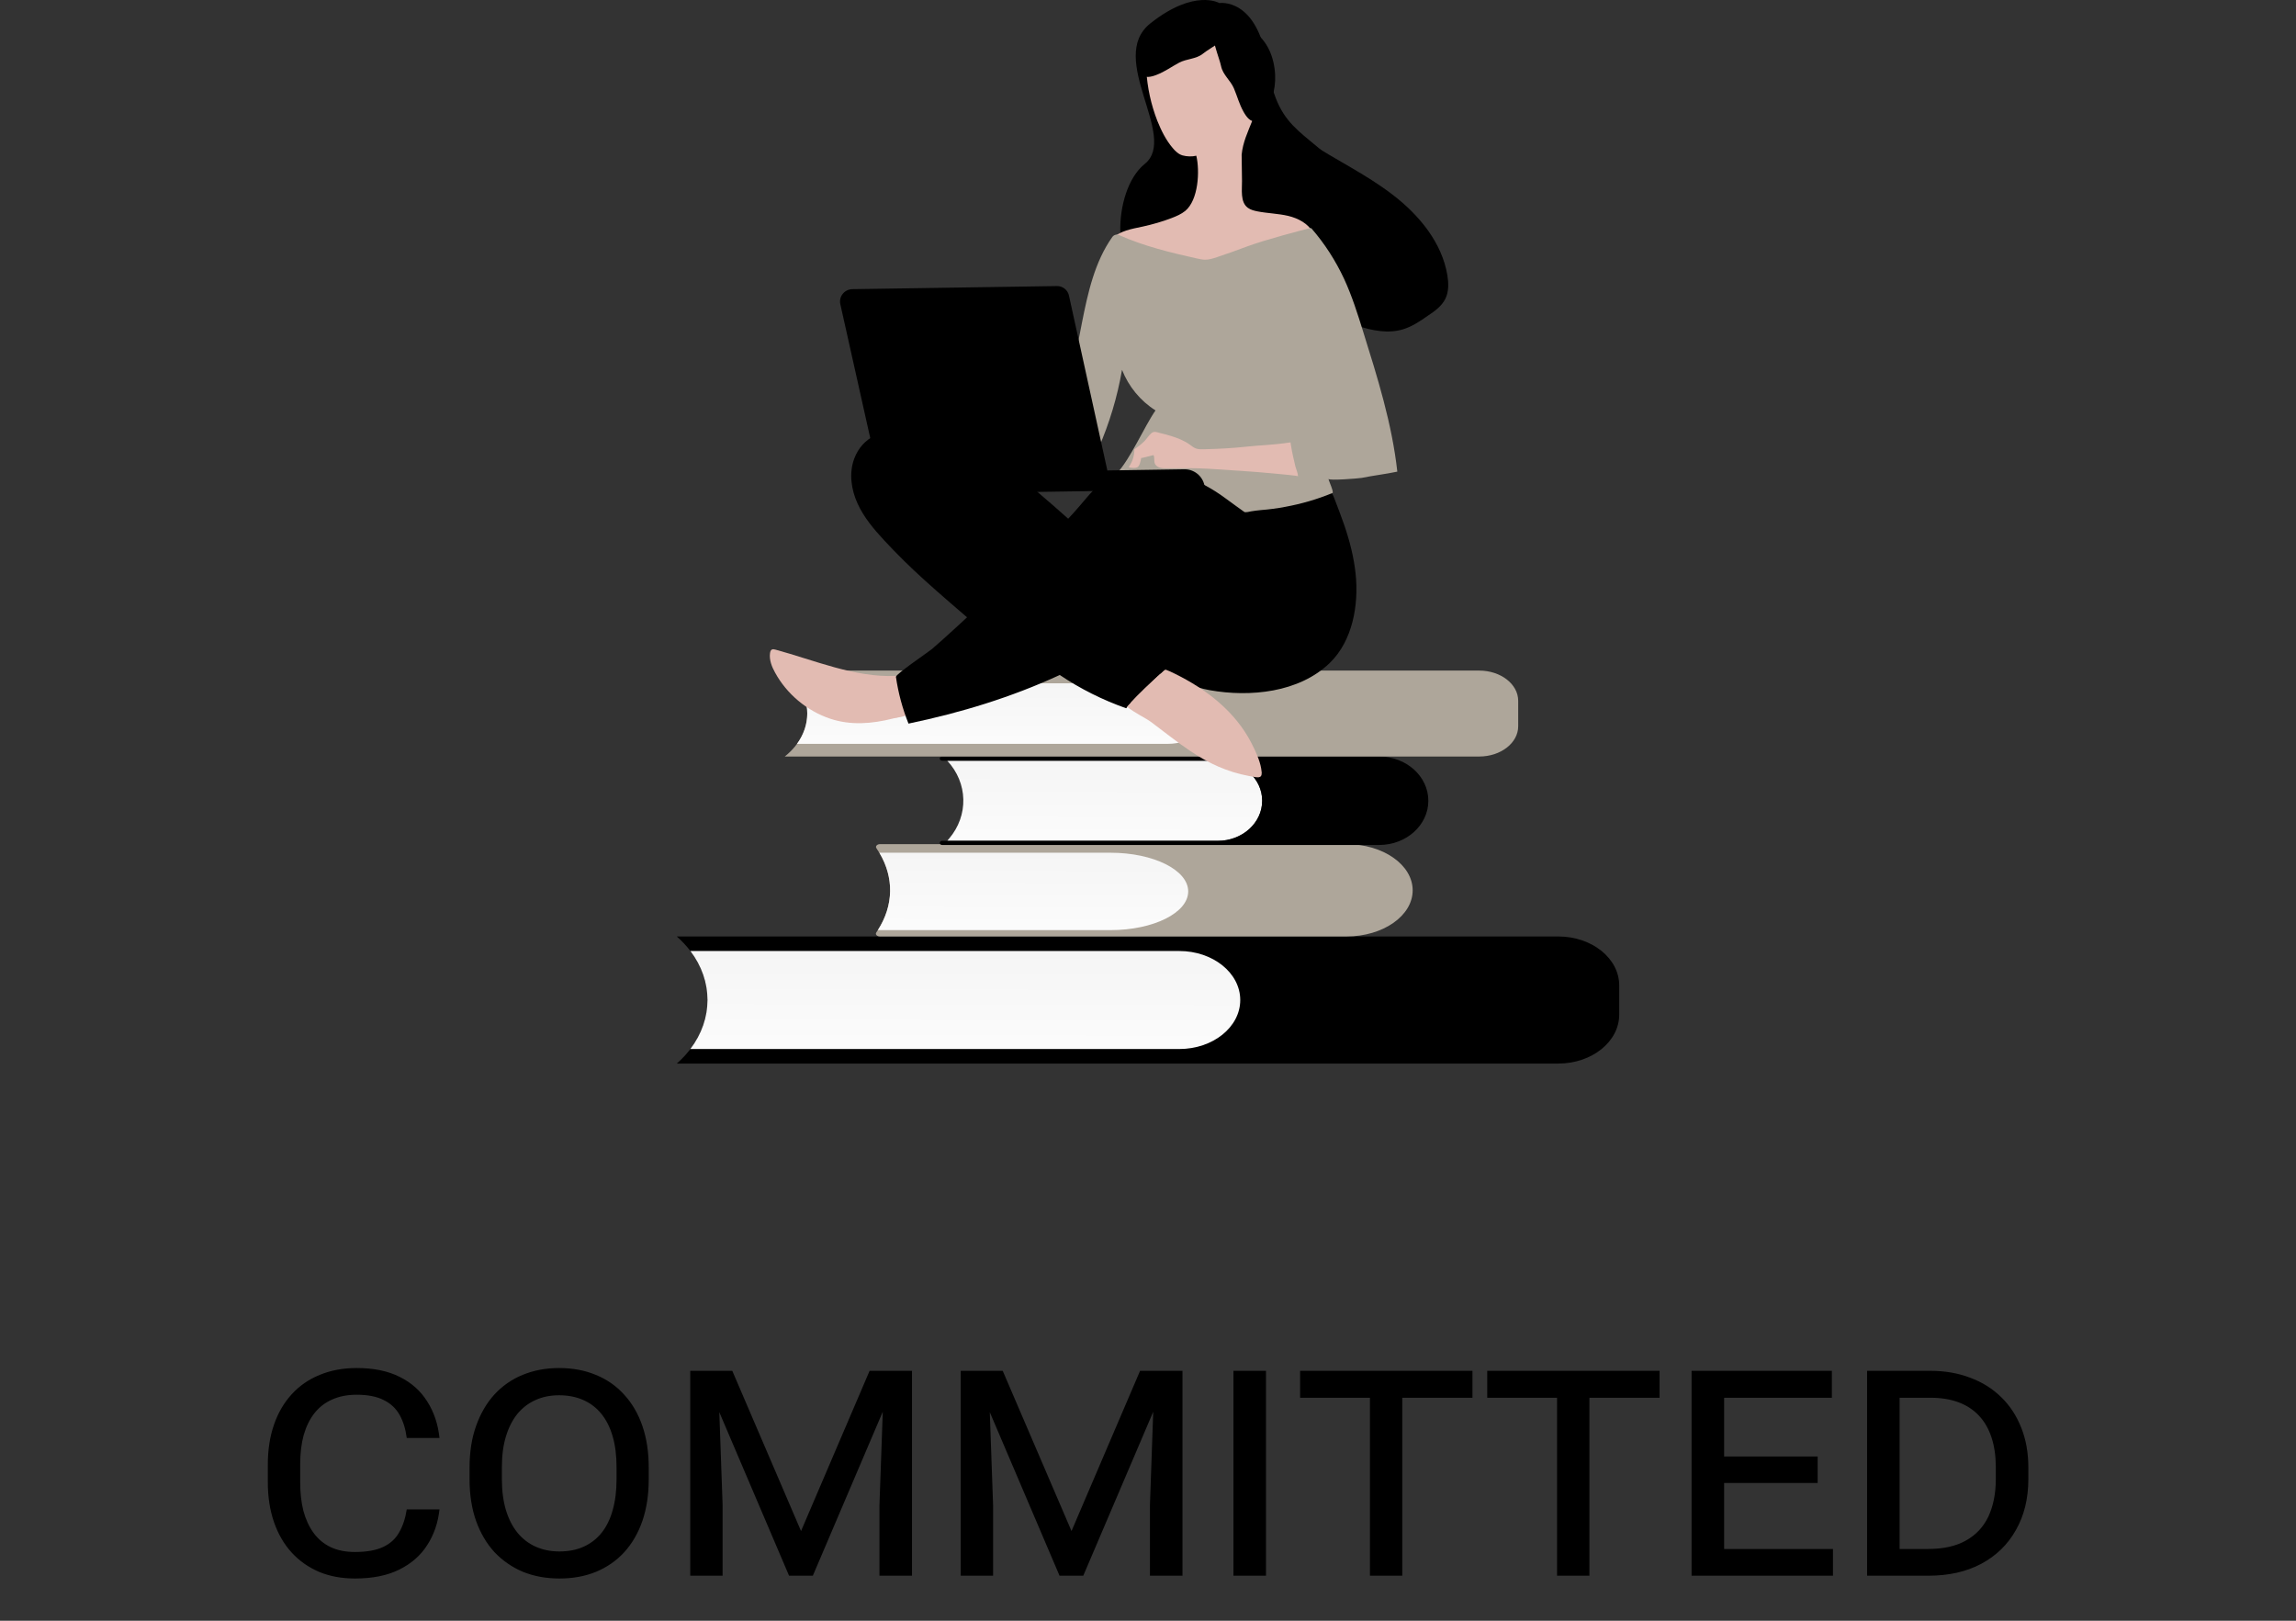 <svg width="51" height="36" viewBox="0 0 51 36" fill="none" xmlns="http://www.w3.org/2000/svg">
<rect x="0" y="0" width="51" height="36" fill="#333333" stroke="none"/>
<path d="M15.033 23.624H34.613C35.361 23.624 35.967 23.137 35.967 22.536V21.889C35.967 21.288 35.361 20.801 34.613 20.801H15.033C15.929 21.588 15.944 22.79 15.069 23.592L15.033 23.624Z" fill="black"/>
<path d="M15.335 21.124H26.195C26.943 21.124 27.549 21.611 27.549 22.213C27.549 22.814 26.943 23.301 26.195 23.301H15.334C15.842 22.633 15.841 21.79 15.335 21.124Z" fill="url(#paint0_linear_233_11)"/>
<path d="M19.467 18.84C19.439 18.798 19.482 18.75 19.548 18.75H29.909C30.721 18.75 31.379 19.209 31.379 19.776C31.379 20.342 30.721 20.801 29.909 20.801H19.545C19.479 20.801 19.436 20.753 19.465 20.712C19.875 20.119 19.873 19.43 19.467 18.84Z" fill="#AEA69A"/>
<path d="M19.533 18.941H24.668C25.621 18.941 26.393 19.326 26.393 19.8C26.393 20.275 25.621 20.66 24.668 20.66H19.499C19.852 20.113 19.862 19.49 19.533 18.941Z" fill="url(#paint1_linear_233_11)"/>
<path d="M21.041 18.676H27.069C27.603 18.676 28.037 18.278 28.037 17.786C28.037 17.295 27.604 16.896 27.069 16.896H21.04C21.501 17.39 21.519 18.113 21.083 18.626L21.041 18.676Z" fill="url(#paint2_linear_233_11)"/>
<path d="M28.036 17.786C28.036 17.295 27.593 16.896 27.045 16.896H20.926C20.897 16.896 20.874 16.875 20.874 16.85C20.875 16.824 20.897 16.804 20.926 16.804H30.634C31.238 16.804 31.727 17.244 31.727 17.787C31.727 18.329 31.238 18.769 30.634 18.769H20.926C20.898 18.769 20.875 18.748 20.874 18.723C20.874 18.698 20.897 18.677 20.926 18.677H27.045C27.593 18.676 28.036 18.278 28.036 17.786Z" fill="black"/>
<path d="M17.431 14.895H32.856C33.335 14.895 33.723 15.196 33.723 15.567V16.132C33.723 16.503 33.335 16.804 32.856 16.804H17.431L17.439 16.798C18.099 16.265 18.096 15.424 17.431 14.895Z" fill="#AEA69A"/>
<path d="M17.704 15.177H25.95C26.429 15.177 26.817 15.478 26.817 15.85C26.817 16.221 26.429 16.522 25.95 16.522H17.704C18.007 16.105 18.007 15.593 17.704 15.177Z" fill="url(#paint3_linear_233_11)"/>
<path d="M18.435 15.962C17.922 15.788 17.477 15.417 17.217 14.941C17.144 14.81 17.084 14.659 17.104 14.51C17.109 14.479 17.116 14.443 17.143 14.429C17.168 14.415 17.201 14.423 17.229 14.431C18.086 14.663 18.992 15.055 19.892 15.013C19.933 15.012 19.974 15.009 20.011 15.025C20.055 15.044 20.083 15.085 20.103 15.129C20.171 15.271 20.23 15.54 20.207 15.7C20.18 15.891 19.997 15.919 19.835 15.96C19.376 16.077 18.893 16.117 18.435 15.962Z" fill="#E2BBB2"/>
<path d="M18.356 14.893C18.287 14.864 18.215 14.835 18.141 14.833C18.067 14.831 17.985 14.871 17.961 14.943C17.945 14.993 17.96 15.045 17.98 15.092C18.034 15.212 18.129 15.31 18.229 15.397C18.613 15.722 19.104 15.918 19.607 15.949C19.83 15.963 20.063 15.942 20.259 15.837C20.161 15.718 20.18 15.546 20.17 15.395C20.138 14.951 19.762 15.12 19.46 15.119C19.081 15.111 18.704 15.037 18.356 14.893Z" fill="#E2BBB2"/>
<path d="M29.842 11.614L29.859 11.663C29.98 12.014 30.073 12.377 30.112 12.748C30.183 13.431 30.049 14.23 29.538 14.725C28.856 15.386 27.762 15.489 26.873 15.331C26.509 15.267 26.166 15.114 25.875 14.886C25.585 15.15 25.274 15.438 25.015 15.732C24.494 15.549 23.999 15.301 23.54 14.993C22.455 15.492 21.349 15.829 20.18 16.073C20.046 15.739 19.953 15.391 19.901 15.035C19.892 14.977 20.62 14.484 20.704 14.414C20.956 14.2 21.481 13.712 21.481 13.712C21.481 13.712 20.819 13.146 20.53 12.88C20.223 12.604 19.93 12.314 19.649 12.012C19.417 11.762 19.191 11.498 19.049 11.185C18.907 10.876 18.855 10.51 18.974 10.189C19.348 9.188 20.861 9.539 21.563 9.884C22.144 10.171 22.653 10.587 23.142 11.01C23.34 11.178 23.535 11.351 23.727 11.522C23.878 11.365 24.045 11.162 24.188 10.997C24.342 10.818 24.518 10.65 24.73 10.545C24.954 10.431 25.16 10.447 25.398 10.413C25.505 10.398 25.609 10.366 25.713 10.348C26.025 10.291 26.356 10.352 26.63 10.513C26.89 10.666 27.102 10.848 27.407 10.906C27.754 10.973 28.157 10.934 28.505 10.887C28.817 10.844 29.135 10.773 29.446 10.834C29.575 10.86 29.625 11.041 29.668 11.145C29.725 11.296 29.785 11.452 29.842 11.614ZM27.085 0.068C27.085 0.068 27.925 -0.066 28.151 1.423C28.401 3.078 29.071 2.806 30.134 4.15C30.755 4.936 30.101 6.323 28.773 6.296C27.444 6.269 26.245 5.883 25.48 6.048C24.716 6.213 24.674 4.248 25.428 3.641C26.182 3.035 24.575 1.293 25.554 0.518C26.534 -0.258 27.085 0.068 27.085 0.068Z" fill="black"/>
<path d="M32.106 6.635C32.183 6.476 32.178 6.293 32.151 6.121C32.031 5.386 31.518 4.771 30.929 4.321C30.339 3.869 29.663 3.547 29.042 3.142C28.881 3.036 28.719 2.923 28.534 2.866C28.349 2.809 28.134 2.815 27.981 2.935C27.873 3.019 27.811 3.149 27.775 3.279C27.695 3.564 27.726 3.865 27.774 4.154C27.835 4.519 27.924 4.879 28.07 5.214C28.187 5.484 28.378 5.762 28.665 5.815C28.748 6.138 28.919 6.44 29.158 6.672C29.432 6.937 29.779 7.111 30.14 7.232C30.472 7.344 30.835 7.417 31.17 7.313C31.368 7.252 31.543 7.135 31.713 7.015C31.866 6.914 32.024 6.802 32.106 6.635ZM29.104 6.144L28.908 5.831C28.95 5.836 28.989 5.844 29.029 5.86C29.137 5.907 29.202 6.077 29.104 6.144Z" fill="black"/>
<path d="M25.47 1.377C25.46 1.433 25.458 1.491 25.462 1.557C25.484 1.943 25.567 2.323 25.707 2.683C25.793 2.897 25.897 3.108 26.046 3.285C26.107 3.358 26.177 3.426 26.268 3.452C26.361 3.478 26.48 3.482 26.573 3.459C26.654 3.799 26.62 4.442 26.328 4.684C26.238 4.757 26.132 4.802 26.025 4.843C25.818 4.923 25.602 4.984 25.386 5.032C25.139 5.085 24.871 5.125 24.698 5.307C24.676 5.329 24.655 5.36 24.663 5.39C24.669 5.409 24.683 5.423 24.7 5.434C24.836 5.545 25.004 5.605 25.173 5.664C25.468 5.764 25.771 5.847 26.08 5.903C26.402 5.962 26.734 5.99 27.061 5.955C27.313 5.926 27.561 5.861 27.79 5.748C28.03 5.628 28.276 5.531 28.524 5.417C28.734 5.32 28.941 5.209 29.168 5.17C29.061 4.965 28.837 4.849 28.613 4.795C28.39 4.743 28.157 4.739 27.931 4.695C27.857 4.68 27.782 4.662 27.718 4.616C27.544 4.489 27.591 4.207 27.588 4.022L27.58 3.438C27.606 3.159 27.72 2.926 27.821 2.67C27.974 2.279 28.006 1.835 27.871 1.434C27.736 1.037 27.428 0.691 27.034 0.551C26.639 0.411 26.165 0.49 25.862 0.781C25.67 0.969 25.513 1.137 25.47 1.377Z" fill="#E2BBB2"/>
<path d="M26.684 0.135C26.291 0.091 25.932 0.284 25.666 0.584C25.443 0.835 25.311 1.167 25.318 1.501C25.319 1.548 25.324 1.6 25.351 1.643C25.422 1.746 25.577 1.708 25.692 1.662C25.881 1.589 26.021 1.482 26.192 1.392C26.362 1.302 26.57 1.315 26.722 1.191C26.867 1.071 27.362 0.819 27.375 0.623C27.392 0.385 26.957 0.19 26.775 0.15C26.749 0.142 26.719 0.138 26.684 0.135Z" fill="black"/>
<path d="M27.817 0.675C28.15 0.89 28.306 1.268 28.324 1.669C28.339 2.006 28.232 2.346 28.017 2.6C27.986 2.637 27.949 2.673 27.902 2.69C27.782 2.724 27.686 2.597 27.625 2.488C27.525 2.312 27.484 2.14 27.408 1.962C27.332 1.784 27.163 1.663 27.123 1.469C27.087 1.285 26.862 0.775 26.974 0.615C27.111 0.419 27.571 0.545 27.737 0.629C27.763 0.639 27.788 0.656 27.817 0.675Z" fill="black"/>
<path d="M24.859 5.222C24.806 5.198 24.743 5.215 24.708 5.263C24.316 5.814 24.164 6.506 24.032 7.173C23.881 7.93 23.747 8.69 23.619 9.451C23.611 9.489 23.606 9.531 23.623 9.566C23.64 9.602 23.679 9.621 23.715 9.637C23.942 9.746 24.171 9.853 24.398 9.963C24.643 9.403 24.819 8.817 24.923 8.215C25.069 8.585 25.332 8.906 25.667 9.116C25.417 9.476 25.11 10.194 24.81 10.51C24.764 10.561 24.48 10.482 24.416 10.461C24.377 10.575 24.562 10.454 24.561 10.569C24.731 10.594 24.95 10.492 25.125 10.47C25.336 10.445 25.55 10.444 25.762 10.466C26.114 10.504 26.456 10.615 26.769 10.781C26.924 10.864 27.073 10.959 27.215 11.064C27.337 11.156 27.64 11.372 27.64 11.372C27.662 11.388 27.766 11.364 27.79 11.358C27.862 11.346 27.934 11.337 28.007 11.33C28.189 11.316 28.37 11.292 28.549 11.258C28.908 11.192 29.261 11.09 29.599 10.95C29.631 10.925 29.515 10.684 29.509 10.637C29.515 10.681 30.181 10.627 30.247 10.615C30.51 10.561 30.776 10.532 31.038 10.476C30.921 9.414 30.598 8.387 30.28 7.369C30.156 6.969 30.029 6.568 29.854 6.19C29.666 5.788 29.424 5.411 29.134 5.077C29.126 5.068 29.112 5.063 29.101 5.066C28.961 5.101 28.111 5.321 27.688 5.479C27.472 5.562 27.253 5.637 27.032 5.712C26.945 5.741 26.855 5.77 26.764 5.769C26.704 5.767 26.643 5.754 26.585 5.741C25.996 5.61 25.406 5.467 24.859 5.222Z" fill="#AEA69A"/>
<path d="M28.677 9.9C28.689 9.977 28.704 10.054 28.721 10.131L28.774 10.362C28.792 10.428 28.831 10.51 28.832 10.579C28.832 10.565 28.365 10.525 28.321 10.52C27.834 10.473 27.345 10.444 26.859 10.413C26.543 10.393 26.233 10.4 25.917 10.402C25.824 10.404 25.714 10.395 25.663 10.318C25.621 10.253 25.655 10.169 25.622 10.109C25.6 10.115 25.345 10.18 25.348 10.174C25.338 10.232 25.318 10.354 25.258 10.382C25.237 10.39 25.215 10.394 25.192 10.394C25.159 10.395 25.126 10.39 25.093 10.385C25.088 10.385 25.083 10.383 25.079 10.38C25.074 10.374 25.079 10.366 25.084 10.357C25.159 10.246 25.198 10.115 25.197 9.981C25.276 9.927 25.354 9.865 25.422 9.798C25.476 9.742 25.516 9.67 25.576 9.622C25.638 9.569 25.699 9.601 25.768 9.619C25.848 9.637 25.928 9.658 26.005 9.682C26.157 9.729 26.308 9.787 26.436 9.882C26.481 9.914 26.522 9.949 26.575 9.965C26.624 9.981 26.679 9.98 26.731 9.979C27.052 9.972 27.373 9.956 27.691 9.921C28.018 9.885 28.24 9.89 28.667 9.826C28.667 9.828 28.668 9.853 28.677 9.9Z" fill="#E2BBB2"/>
<path d="M18.666 6.758L19.609 10.978L26.764 10.869C26.761 10.621 26.557 10.42 26.307 10.424L24.597 10.45L23.745 6.568C23.719 6.441 23.605 6.352 23.478 6.354L18.928 6.423C18.755 6.429 18.628 6.588 18.666 6.758Z" fill="black"/>
<path d="M28.014 17.07C27.981 16.878 27.887 16.68 27.799 16.508C27.438 15.802 26.79 15.305 26.093 14.963C26.021 14.928 25.949 14.893 25.875 14.867C25.881 14.875 25.886 14.883 25.892 14.894L25.892 14.897L25.895 14.897C25.886 14.891 25.881 14.886 25.872 14.88C25.591 15.136 25.29 15.416 25.034 15.698C25.203 15.836 25.449 15.948 25.572 16.04C25.86 16.254 26.138 16.481 26.438 16.68C26.84 16.953 27.268 17.15 27.747 17.237C27.932 17.27 28.029 17.304 28.026 17.161C28.023 17.139 28.02 17.108 28.014 17.07Z" fill="#E2BBB2"/>
<path d="M27.547 16.515C27.36 16.162 27.071 15.893 26.754 15.656C26.532 15.488 26.296 15.337 26.072 15.184C26.008 15.14 25.883 15.024 25.775 14.967C25.55 15.172 25.32 15.388 25.112 15.612C25.799 16.031 26.411 16.579 27.165 16.876C27.234 16.903 27.306 16.929 27.38 16.931C27.454 16.933 27.534 16.901 27.576 16.84C27.644 16.745 27.601 16.616 27.547 16.515Z" fill="#E2BBB2"/>
<path d="M9.035 33.527H9.762C9.73 33.822 9.641 34.085 9.492 34.316C9.346 34.548 9.139 34.73 8.871 34.863C8.605 34.996 8.276 35.062 7.883 35.062C7.589 35.062 7.323 35.013 7.086 34.914C6.849 34.812 6.646 34.669 6.477 34.484C6.307 34.297 6.177 34.072 6.086 33.809C5.995 33.546 5.949 33.251 5.949 32.926V32.527C5.949 32.202 5.995 31.908 6.086 31.645C6.177 31.381 6.309 31.156 6.48 30.969C6.652 30.781 6.859 30.638 7.102 30.539C7.346 30.438 7.62 30.387 7.922 30.387C8.302 30.387 8.622 30.453 8.883 30.586C9.143 30.716 9.346 30.898 9.492 31.133C9.641 31.367 9.73 31.637 9.762 31.941H9.035C9.009 31.741 8.956 31.569 8.875 31.426C8.794 31.283 8.677 31.173 8.523 31.098C8.37 31.02 8.169 30.98 7.922 30.98C7.716 30.98 7.535 31.016 7.379 31.086C7.223 31.154 7.091 31.255 6.984 31.391C6.88 31.523 6.801 31.685 6.746 31.875C6.694 32.065 6.668 32.281 6.668 32.523V32.926C6.668 33.155 6.691 33.365 6.738 33.555C6.788 33.742 6.862 33.905 6.961 34.043C7.06 34.181 7.186 34.288 7.34 34.363C7.493 34.436 7.674 34.473 7.883 34.473C8.143 34.473 8.352 34.436 8.508 34.363C8.664 34.29 8.783 34.184 8.863 34.043C8.947 33.9 9.004 33.728 9.035 33.527ZM14.41 32.598V32.855C14.41 33.199 14.363 33.508 14.27 33.781C14.176 34.052 14.042 34.284 13.867 34.477C13.693 34.667 13.483 34.812 13.238 34.914C12.996 35.013 12.725 35.062 12.426 35.062C12.132 35.062 11.862 35.013 11.617 34.914C11.375 34.812 11.164 34.667 10.984 34.477C10.807 34.284 10.671 34.052 10.574 33.781C10.478 33.508 10.43 33.199 10.43 32.855V32.598C10.43 32.254 10.478 31.947 10.574 31.676C10.671 31.402 10.806 31.169 10.98 30.977C11.158 30.784 11.367 30.638 11.609 30.539C11.854 30.438 12.124 30.387 12.418 30.387C12.72 30.387 12.992 30.438 13.234 30.539C13.479 30.638 13.689 30.784 13.863 30.977C14.04 31.169 14.176 31.402 14.27 31.676C14.363 31.947 14.41 32.254 14.41 32.598ZM13.695 32.855V32.59C13.695 32.332 13.667 32.104 13.609 31.906C13.552 31.708 13.469 31.542 13.359 31.406C13.25 31.271 13.116 31.168 12.957 31.098C12.798 31.027 12.618 30.992 12.418 30.992C12.225 30.992 12.051 31.027 11.895 31.098C11.738 31.168 11.604 31.271 11.492 31.406C11.383 31.542 11.298 31.708 11.238 31.906C11.178 32.104 11.148 32.332 11.148 32.59V32.855C11.148 33.113 11.178 33.342 11.238 33.543C11.298 33.741 11.384 33.909 11.496 34.047C11.608 34.182 11.742 34.285 11.898 34.355C12.057 34.426 12.233 34.461 12.426 34.461C12.629 34.461 12.809 34.426 12.965 34.355C13.121 34.285 13.254 34.182 13.363 34.047C13.473 33.909 13.555 33.741 13.609 33.543C13.667 33.342 13.695 33.113 13.695 32.855ZM15.586 30.449H16.266L17.793 34.008L19.316 30.449H19.996L18.055 35H17.527L15.586 30.449ZM15.332 30.449H15.945L16.051 33.43V35H15.332V30.449ZM19.641 30.449H20.258V35H19.535V33.43L19.641 30.449ZM21.594 30.449H22.273L23.801 34.008L25.324 30.449H26.004L24.062 35H23.535L21.594 30.449ZM21.34 30.449H21.953L22.059 33.43V35H21.34V30.449ZM25.648 30.449H26.266V35H25.543V33.43L25.648 30.449ZM28.121 30.449V35H27.398V30.449H28.121ZM31.148 30.449V35H30.43V30.449H31.148ZM32.707 30.449V31.047H28.879V30.449H32.707ZM35.305 30.449V35H34.586V30.449H35.305ZM36.863 30.449V31.047H33.035V30.449H36.863ZM40.715 34.406V35H38.121V34.406H40.715ZM38.297 30.449V35H37.574V30.449H38.297ZM40.375 32.352V32.941H38.121V32.352H40.375ZM40.691 30.449V31.047H38.121V30.449H40.691ZM42.832 35H41.801L41.805 34.406H42.832C43.168 34.406 43.447 34.344 43.668 34.219C43.892 34.094 44.059 33.915 44.168 33.684C44.277 33.449 44.332 33.172 44.332 32.852V32.594C44.332 32.346 44.301 32.126 44.238 31.934C44.176 31.741 44.083 31.579 43.961 31.449C43.839 31.316 43.686 31.216 43.504 31.148C43.324 31.081 43.116 31.047 42.879 31.047H41.777V30.449H42.879C43.202 30.449 43.496 30.5 43.762 30.602C44.03 30.701 44.26 30.845 44.453 31.035C44.646 31.223 44.794 31.449 44.898 31.715C45.003 31.978 45.055 32.273 45.055 32.602V32.852C45.055 33.286 44.962 33.665 44.777 33.988C44.595 34.311 44.337 34.561 44.004 34.738C43.673 34.913 43.283 35 42.832 35ZM42.195 30.449V35H41.473V30.449H42.195Z" fill="black"/>
<defs>
<linearGradient id="paint0_linear_233_11" x1="21.181" y1="24.521" x2="21.193" y2="18.756" gradientUnits="userSpaceOnUse">
<stop stop-color="white"/>
<stop offset="1" stop-color="#EEEEEE"/>
</linearGradient>
<linearGradient id="paint1_linear_233_11" x1="22.799" y1="21.623" x2="22.812" y2="17.071" gradientUnits="userSpaceOnUse">
<stop stop-color="white"/>
<stop offset="1" stop-color="#EEEEEE"/>
</linearGradient>
<linearGradient id="paint2_linear_233_11" x1="24.389" y1="19.674" x2="24.403" y2="14.959" gradientUnits="userSpaceOnUse">
<stop stop-color="white"/>
<stop offset="1" stop-color="#EEEEEE"/>
</linearGradient>
<linearGradient id="paint3_linear_233_11" x1="22.066" y1="17.275" x2="22.072" y2="13.715" gradientUnits="userSpaceOnUse">
<stop stop-color="white"/>
<stop offset="1" stop-color="#EEEEEE"/>
</linearGradient>
</defs>
</svg>
